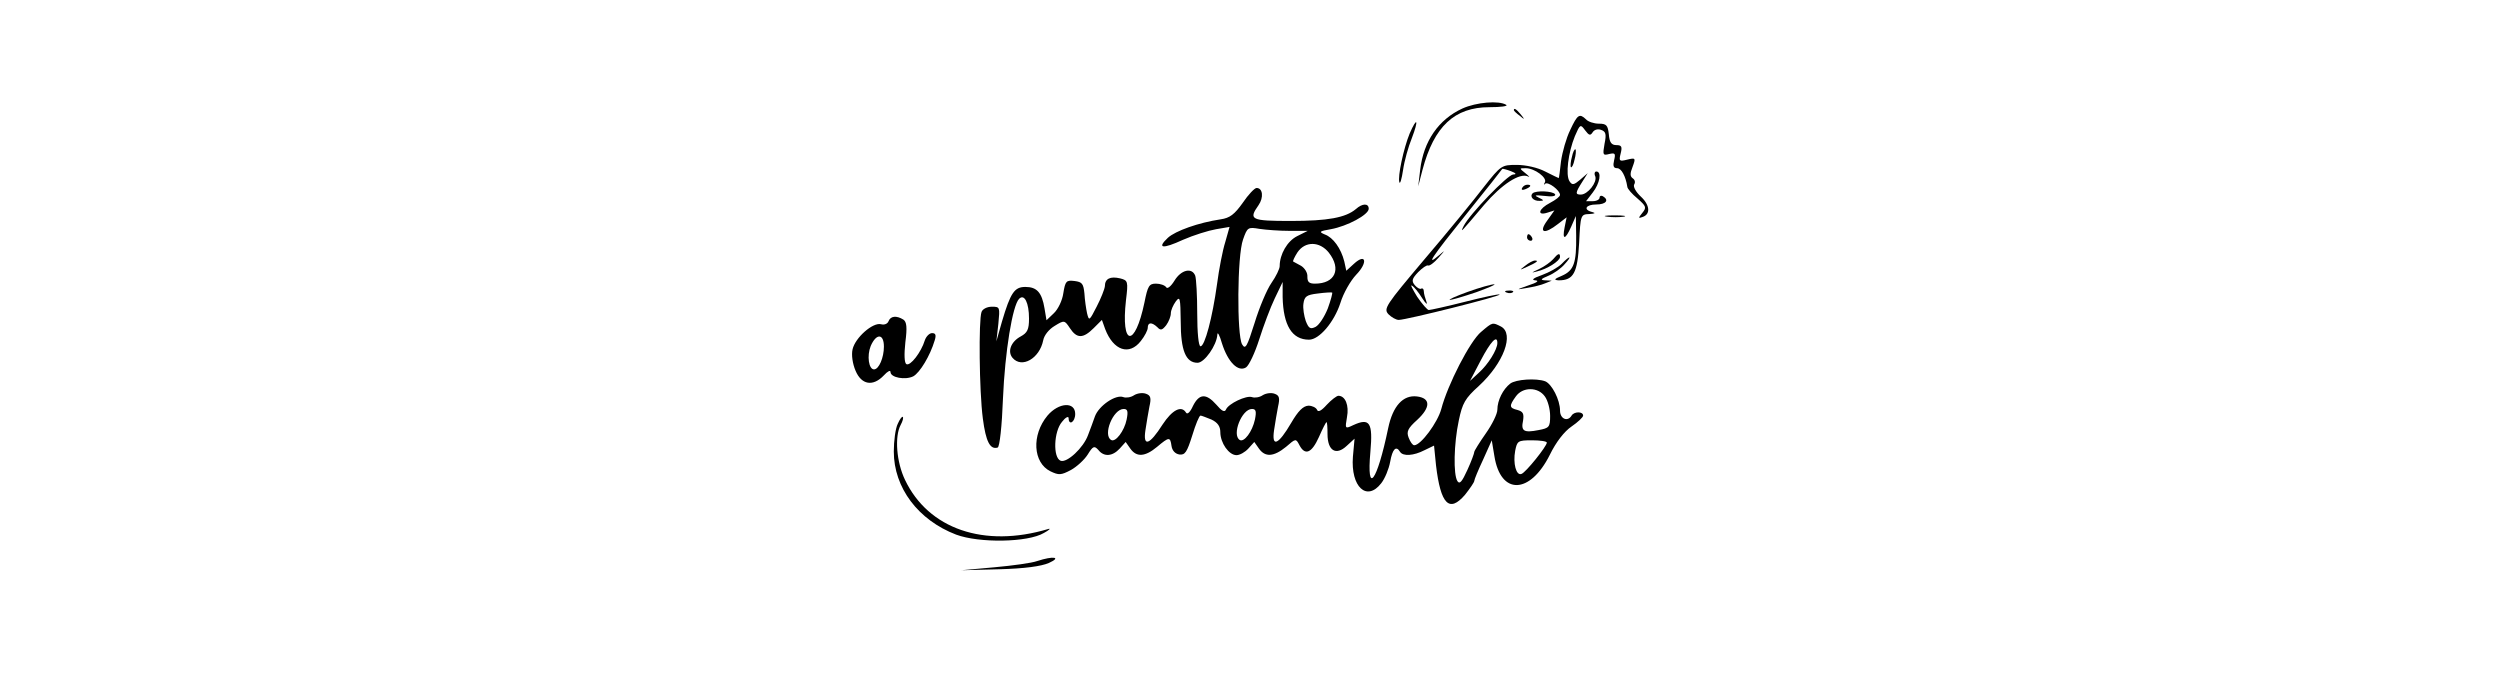 <?xml version="1.0" standalone="no"?>
<!DOCTYPE svg PUBLIC "-//W3C//DTD SVG 20010904//EN"
 "http://www.w3.org/TR/2001/REC-SVG-20010904/DTD/svg10.dtd">
<svg version="1.0" xmlns="http://www.w3.org/2000/svg"
 width="758pt" height="204pt" viewBox="0 0 758 204"
 preserveAspectRatio="xMidYMid meet">

<g transform="translate(0,204) scale(0.1,-0.1)"
fill="#000000" stroke="none">
<path d="M4434 1711 c-72 -33 -118 -99 -128 -186 l-6 -50 13 50 c35 132 97
190 203 190 34 0 57 3 51 7 -22 14 -91 8 -133 -11z"/>
<path d="M4590 1706 c0 -2 8 -10 18 -17 15 -13 16 -12 3 4 -13 16 -21 21 -21
13z"/>
<path d="M4761 1646 c-12 -24 -24 -67 -28 -95 -3 -28 -6 -51 -7 -51 -1 0 -19
9 -41 20 -23 12 -59 20 -86 20 -46 0 -48 -1 -100 -67 -29 -38 -109 -136 -179
-218 -119 -141 -126 -151 -110 -168 9 -9 23 -17 31 -17 23 0 310 72 306 77 -3
2 -50 -8 -105 -22 -55 -14 -105 -25 -110 -25 -4 0 -20 18 -35 40 -14 23 -22
38 -16 34 6 -3 20 -20 31 -38 11 -17 17 -22 13 -11 -4 11 -8 25 -8 32 0 7 -4
10 -8 8 -3 -3 -12 2 -19 10 -11 13 -9 20 10 40 13 13 26 22 30 20 4 -2 18 8
31 23 22 25 22 25 2 8 -42 -36 -23 -7 84 126 59 73 107 134 108 136 1 1 13 -2
26 -7 16 -6 18 -10 7 -10 -17 -1 -132 -120 -150 -156 -12 -24 -9 -20 62 64 53
62 108 98 133 86 7 -4 3 1 -7 9 -20 16 -20 16 0 16 27 0 66 -29 58 -43 -4 -7
-3 -9 1 -4 9 7 45 -20 45 -34 0 -5 -13 -15 -30 -24 -35 -18 -41 -40 -9 -30
l22 7 -22 -31 c-27 -37 -9 -43 33 -10 l26 20 -6 -30 c-8 -40 2 -39 20 2 l14
32 1 -60 c1 -83 -7 -105 -43 -121 -24 -10 -26 -13 -10 -14 45 0 57 22 62 114
4 85 5 86 31 87 17 1 20 3 9 6 -29 7 -20 23 12 23 29 0 40 13 20 25 -5 3 -10
1 -10 -4 0 -6 -9 -11 -21 -11 l-20 0 20 26 c22 28 28 64 11 64 -5 0 -7 -7 -3
-15 6 -18 -23 -55 -44 -55 -17 0 -17 5 4 38 l17 27 -23 -20 c-19 -16 -24 -17
-32 -5 -13 19 -4 88 16 137 16 37 17 37 31 18 12 -16 16 -17 23 -6 5 8 16 11
26 7 14 -5 16 -13 10 -42 -6 -34 -5 -36 14 -31 18 4 20 2 15 -19 -4 -17 -2
-24 9 -24 13 0 26 -24 31 -56 0 -6 14 -22 31 -36 26 -23 28 -27 15 -43 -13
-16 -13 -18 0 -13 25 8 23 36 -5 62 -15 14 -24 30 -20 37 4 6 2 14 -4 18 -9 6
-9 15 -1 35 10 27 9 28 -16 22 -24 -6 -26 -5 -20 19 5 20 3 25 -13 25 -15 0
-21 8 -23 33 -3 27 -7 32 -30 32 -15 0 -33 6 -39 13 -20 19 -26 15 -48 -32z"/>
<path d="M4274 1635 c-18 -44 -37 -131 -31 -148 2 -6 7 10 11 37 4 28 16 71
27 98 21 55 16 66 -7 13z"/>
<path d="M4766 1564 c-4 -14 -5 -28 -3 -31 3 -2 8 8 11 23 4 14 5 28 3 31 -3
2 -8 -8 -11 -23z"/>
<path d="M4615 1470 c-3 -6 1 -7 9 -4 18 7 21 14 7 14 -6 0 -13 -4 -16 -10z"/>
<path d="M3768 1425 c-25 -35 -39 -46 -67 -50 -67 -10 -137 -35 -160 -56 -34
-32 -17 -35 46 -6 32 14 77 28 100 32 l41 7 -13 -46 c-8 -25 -19 -82 -25 -128
-14 -101 -37 -188 -50 -188 -6 0 -10 42 -10 99 0 55 -3 106 -6 115 -10 26 -43
18 -63 -15 -11 -18 -22 -26 -25 -20 -4 6 -18 11 -31 11 -21 0 -25 -7 -35 -57
-29 -139 -72 -134 -56 7 7 57 6 60 -18 66 -30 7 -46 -1 -46 -24 -1 -9 -12 -37
-25 -62 -22 -43 -23 -44 -29 -20 -3 14 -7 41 -8 60 -3 30 -7 35 -30 38 -25 3
-28 0 -34 -37 -3 -22 -16 -49 -29 -61 l-22 -21 -6 36 c-8 48 -23 65 -58 65
-33 0 -45 -17 -71 -105 l-17 -60 6 53 c5 51 5 52 -20 52 -14 0 -28 -7 -31 -16
-9 -24 -7 -240 4 -323 9 -70 22 -95 45 -88 6 2 13 66 16 148 6 143 29 283 49
303 16 16 30 -12 30 -60 0 -33 -5 -43 -25 -54 -30 -16 -41 -46 -25 -65 28 -33
82 -2 93 53 3 16 18 34 35 44 29 18 30 17 46 -7 21 -32 40 -32 72 0 l25 25 10
-28 c25 -65 73 -81 108 -36 12 15 21 33 21 40 0 17 12 18 29 2 10 -11 15 -9
27 6 8 11 14 27 14 36 0 9 7 25 15 36 13 17 14 11 15 -61 0 -87 15 -125 51
-125 21 0 58 53 60 85 0 11 7 -1 14 -26 18 -57 49 -88 73 -73 9 6 27 44 40 85
13 41 34 97 47 124 l24 50 0 -46 c2 -85 28 -129 80 -129 31 0 76 53 95 111 9
30 31 68 48 86 36 37 30 67 -7 33 l-23 -21 -6 28 c-10 40 -34 73 -59 82 -19 8
-17 10 18 16 50 9 115 44 115 62 0 17 -19 17 -39 -1 -31 -26 -85 -36 -197 -36
-122 0 -129 4 -98 48 16 23 13 52 -6 52 -6 0 -25 -20 -42 -45z m142 -85 l55 0
-32 -16 c-30 -15 -53 -55 -53 -91 0 -8 -11 -31 -25 -51 -14 -20 -37 -75 -51
-121 -23 -73 -28 -82 -38 -65 -16 28 -15 269 3 318 13 37 15 38 50 32 20 -3
61 -6 91 -6z m119 -66 c39 -50 19 -94 -42 -94 -18 0 -23 5 -23 21 1 12 -8 26
-19 33 -11 6 -22 12 -24 13 -2 1 4 14 13 28 23 34 67 34 95 -1z m-3 -169 c-10
-25 -26 -50 -37 -56 -16 -8 -21 -5 -30 18 -5 15 -9 38 -7 52 3 22 9 27 43 31
22 3 42 4 44 3 2 -1 -4 -23 -13 -48z"/>
<path d="M4647 1454 c-10 -10 2 -24 21 -23 14 0 14 2 -3 10 -15 7 -11 8 18 5
22 -3 35 -1 32 5 -7 10 -58 12 -68 3z"/>
<path d="M4873 1383 c15 -2 37 -2 50 0 12 2 0 4 -28 4 -27 0 -38 -2 -22 -4z"/>
<path d="M4630 1320 c0 -5 5 -10 11 -10 5 0 7 5 4 10 -3 6 -8 10 -11 10 -2 0
-4 -4 -4 -10z"/>
<path d="M4709 1254 c-7 -8 -26 -22 -43 -30 -24 -11 -25 -12 -6 -7 31 7 70 32
70 44 0 13 -6 11 -21 -7z"/>
<path d="M4735 1240 c-11 -11 -38 -26 -60 -34 -26 -9 -33 -15 -20 -16 13 -1 5
-7 -20 -15 -39 -14 -40 -14 -5 -8 19 3 44 9 55 14 l20 8 -20 1 c-16 1 -14 4
10 14 17 7 39 23 49 35 24 26 17 28 -9 1z"/>
<path d="M4624 1234 c-18 -14 -18 -14 6 -3 31 14 36 19 24 19 -6 0 -19 -7 -30
-16z"/>
<path d="M4450 1155 c-36 -13 -60 -24 -54 -24 5 -1 41 10 80 23 38 14 62 24
54 24 -8 0 -44 -10 -80 -23z"/>
<path d="M4568 1153 c7 -3 16 -2 19 1 4 3 -2 6 -13 5 -11 0 -14 -3 -6 -6z"/>
<path d="M2694 1066 c-3 -8 -13 -12 -23 -9 -25 6 -78 -41 -86 -76 -4 -17 0
-44 9 -65 18 -43 53 -49 86 -14 11 12 20 17 20 10 0 -17 45 -25 69 -13 20 11
51 62 65 109 5 16 3 22 -8 22 -8 0 -18 -10 -22 -22 -11 -36 -44 -79 -56 -72
-6 4 -7 29 -3 66 6 46 4 62 -6 69 -21 13 -39 11 -45 -5z m-14 -77 c0 -33 -15
-69 -30 -69 -16 0 -22 41 -10 71 17 39 40 38 40 -2z"/>
<path d="M4491 1034 c-34 -28 -102 -161 -121 -234 -11 -41 -62 -110 -82 -110
-5 0 -12 10 -17 23 -7 18 -3 28 26 54 41 38 41 66 -1 71 -42 5 -73 -29 -87
-96 -34 -164 -66 -206 -54 -72 8 89 -2 104 -52 81 -25 -12 -25 -11 -19 24 7
36 -5 65 -26 65 -5 0 -21 -12 -35 -27 -17 -19 -27 -24 -30 -15 -3 6 -14 12
-26 12 -16 -1 -31 -16 -52 -52 -39 -67 -60 -76 -52 -22 3 22 9 54 12 71 6 26
4 34 -10 39 -10 4 -26 2 -36 -4 -10 -7 -25 -9 -33 -6 -17 6 -72 -20 -79 -38
-4 -9 -13 -4 -29 15 -31 35 -52 34 -71 -4 -8 -18 -17 -27 -21 -20 -14 23 -42
8 -71 -36 -40 -63 -60 -69 -52 -17 3 22 9 54 12 71 6 26 4 34 -10 39 -10 4
-26 2 -36 -4 -10 -7 -25 -9 -33 -6 -23 9 -74 -26 -86 -58 -5 -15 -15 -41 -21
-57 -14 -39 -64 -85 -83 -78 -24 9 -21 89 4 118 10 13 19 18 20 12 0 -25 20
-13 20 12 0 38 -50 35 -84 -5 -49 -59 -44 -143 9 -169 25 -12 32 -12 62 4 18
10 41 31 51 47 16 26 20 27 32 14 17 -22 43 -20 65 4 l18 20 14 -20 c19 -27
45 -25 81 5 37 31 40 31 44 3 2 -14 11 -24 24 -26 17 -2 23 7 39 58 10 33 21
60 25 60 3 0 18 -6 33 -12 19 -9 27 -21 27 -38 0 -33 26 -70 49 -70 10 0 26 9
36 20 l18 20 14 -20 c19 -27 45 -25 82 5 30 26 30 26 41 5 17 -32 37 -24 59
25 11 25 21 45 23 45 2 0 3 -16 3 -36 0 -51 26 -66 58 -36 l24 22 -5 -55 c-7
-91 42 -137 86 -80 11 14 23 43 27 65 7 39 18 50 30 30 9 -14 41 -12 74 5 l29
14 6 -60 c14 -118 40 -145 88 -89 15 19 28 38 28 42 0 4 12 33 27 65 l26 58 8
-48 c19 -119 108 -116 168 4 19 39 44 71 66 86 19 13 35 28 35 33 0 13 -27 13
-35 0 -12 -20 -35 -10 -35 15 0 33 -25 81 -45 89 -27 10 -89 6 -106 -7 -22
-17 -39 -51 -39 -79 0 -13 -16 -45 -35 -72 -19 -27 -35 -53 -35 -56 0 -4 -9
-29 -21 -55 -16 -35 -23 -44 -30 -34 -13 20 -11 114 4 184 11 53 19 67 61 105
75 69 108 158 67 180 -26 13 -25 14 -60 -16z m49 -34 c0 -20 -28 -65 -56 -90
l-27 -25 33 63 c30 57 50 78 50 52z m144 -162 c9 -12 16 -39 16 -59 0 -34 -3
-37 -35 -43 -45 -9 -54 -3 -47 29 3 21 0 27 -17 32 -25 6 -26 12 -5 41 10 14
26 22 44 22 18 0 34 -8 44 -22z m-1268 -70 c-7 -35 -34 -70 -47 -62 -26 15 6
94 38 94 12 0 14 -7 9 -32z m389 0 c-8 -37 -33 -70 -46 -62 -25 15 6 94 37 94
12 0 14 -7 9 -32z m885 -70 c0 -11 -64 -91 -77 -95 -16 -6 -26 32 -19 70 6 30
8 32 51 32 25 0 45 -3 45 -7z"/>
<path d="M2722 755 c-7 -14 -12 -52 -12 -84 0 -110 74 -208 189 -252 70 -26
217 -24 266 5 17 9 22 15 13 12 -194 -58 -363 0 -434 149 -26 54 -32 132 -13
167 6 11 9 22 6 24 -2 2 -9 -7 -15 -21z"/>
<path d="M3145 339 c-16 -6 -75 -14 -130 -19 l-100 -9 115 3 c76 2 127 9 150
19 40 18 14 22 -35 6z"/>
</g>
</svg>
